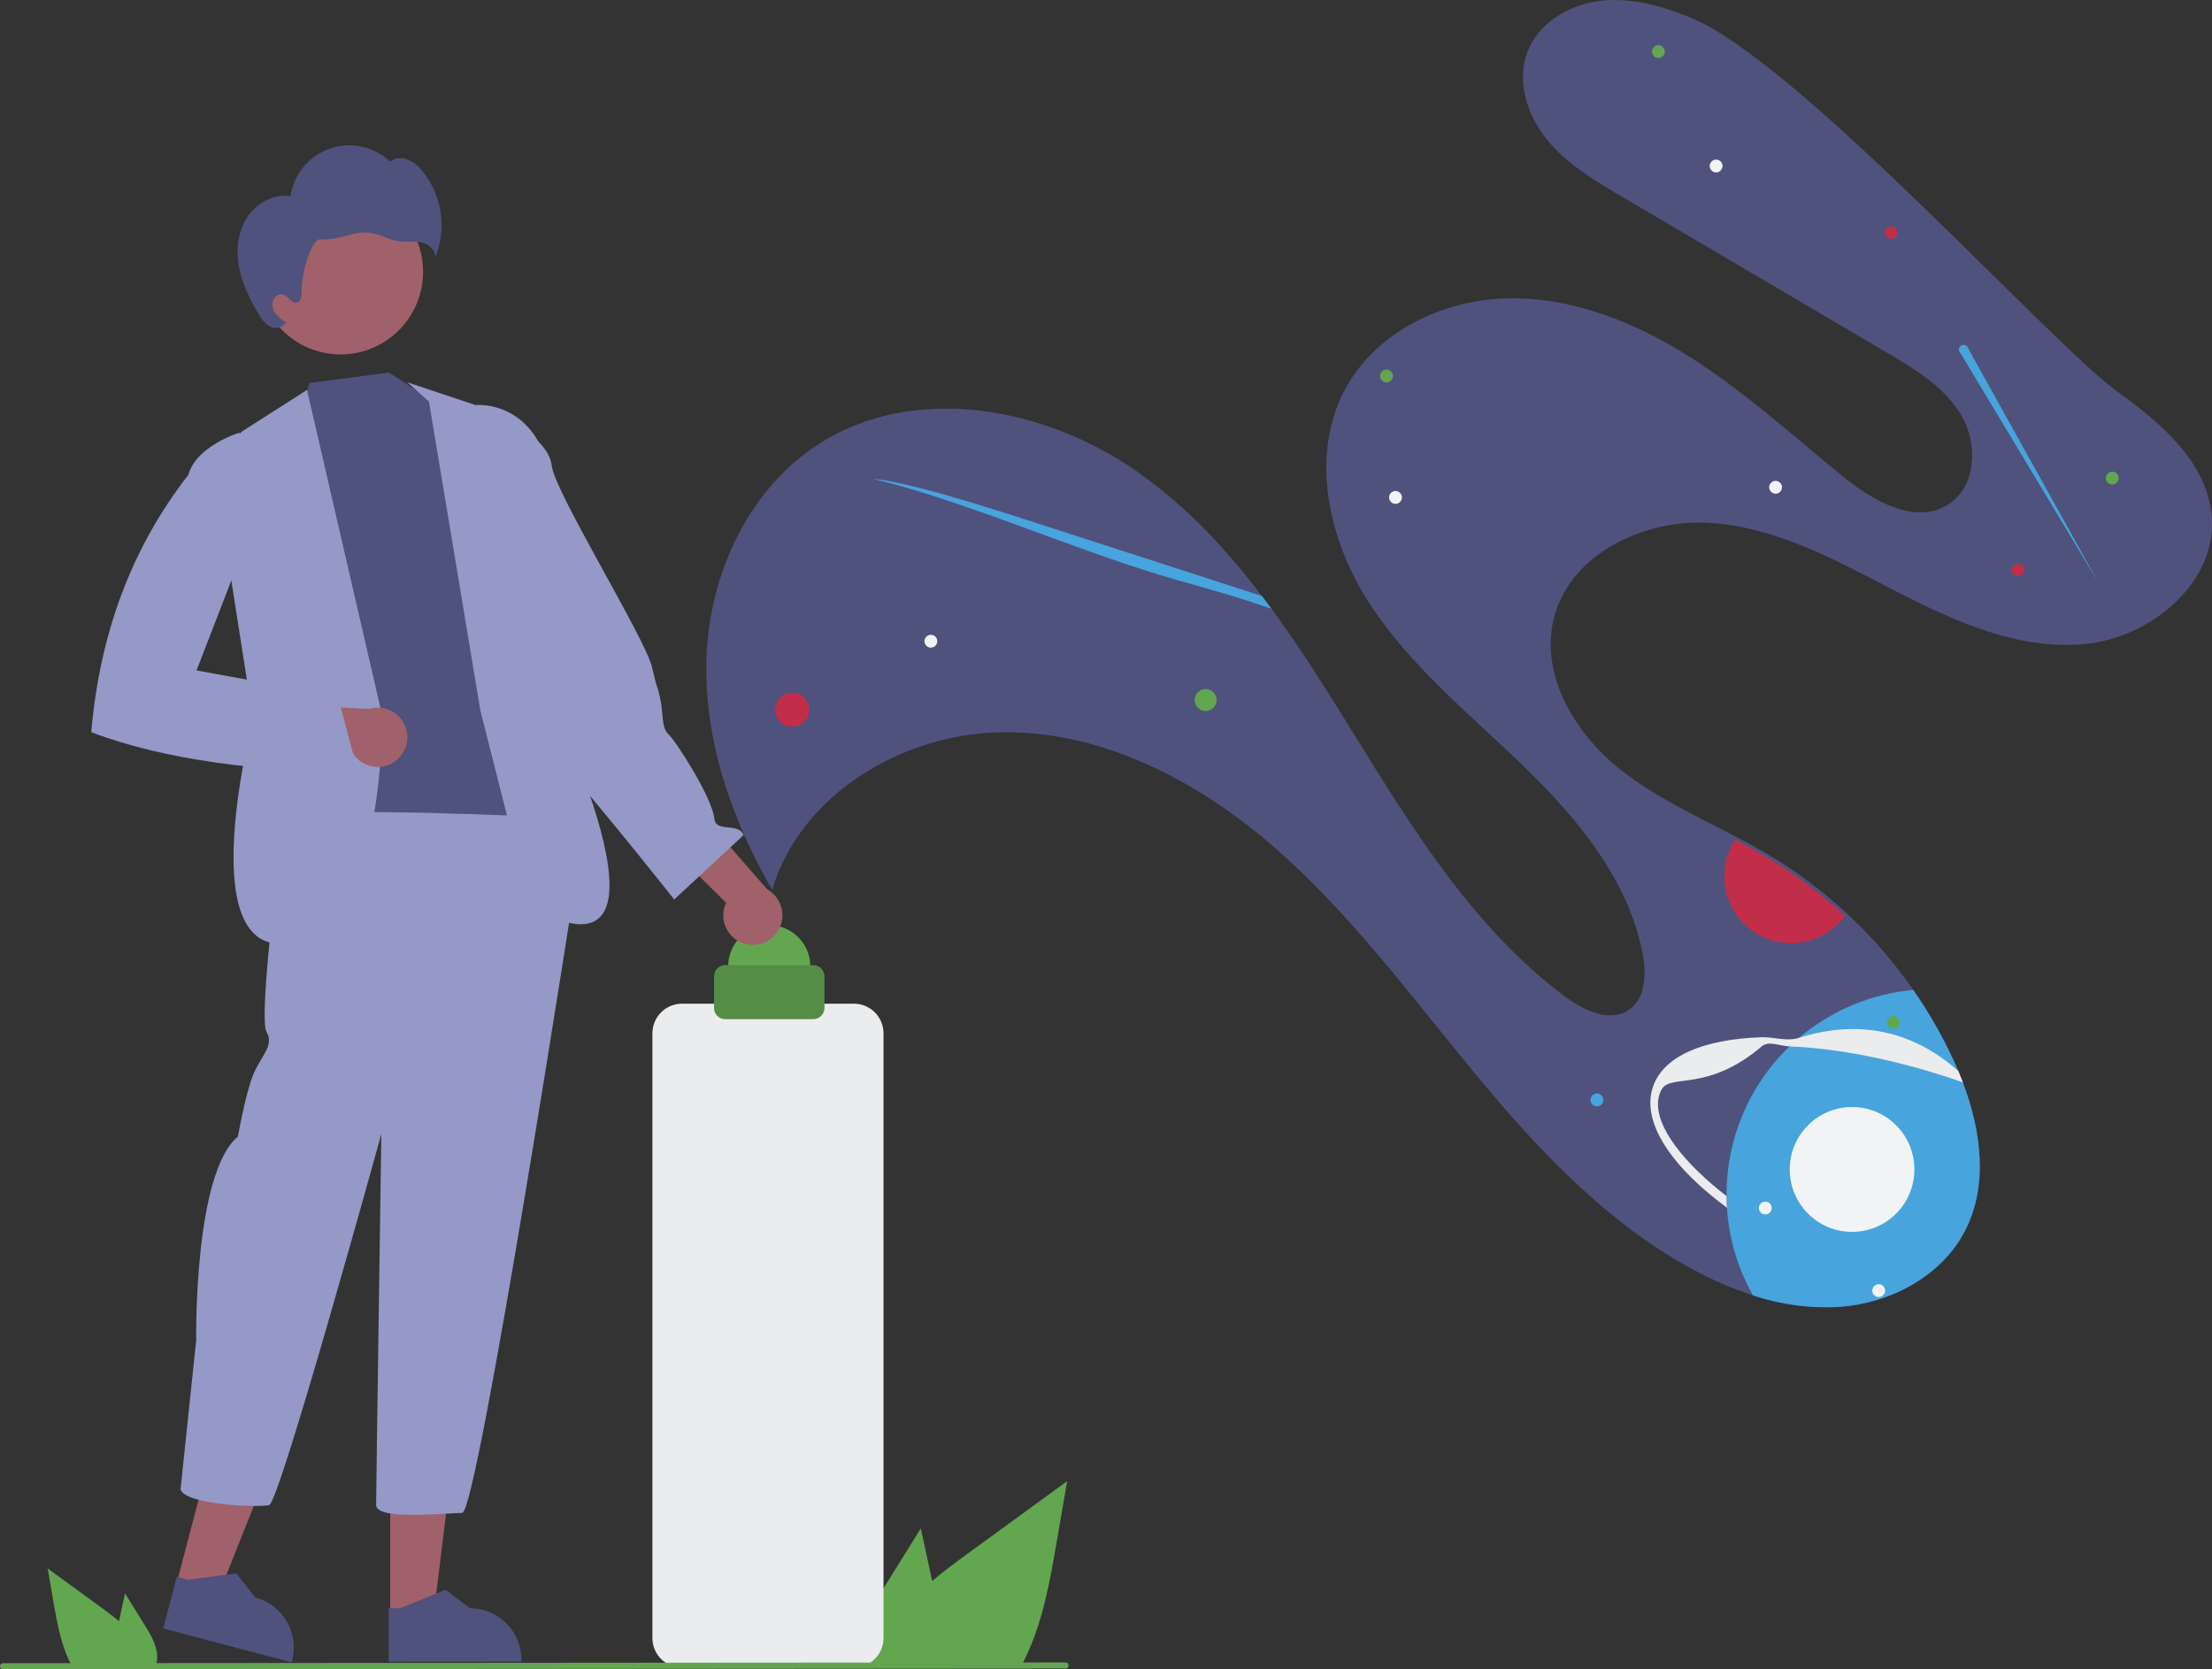 <svg width="440" height="332" viewBox="0 0 440 332" fill="none" xmlns="http://www.w3.org/2000/svg">
<rect x="0" y="0" width="440" height="332" fill="#333333" stroke="none"/>
<g clip-path="url(#clip0_342_184339)">
<path d="M162.771 88.366C181.724 76.112 207.827 80.873 226.292 93.857C232.318 98.152 237.852 103.1 242.796 108.611C245.678 111.779 248.411 115.104 251.025 118.544C251.669 119.388 252.31 120.241 252.938 121.102C253.369 121.684 253.795 122.27 254.218 122.86C259.519 130.243 264.379 138.01 269.137 145.706C281.014 164.918 293.201 184.703 311.298 198.191C315.027 200.97 320.229 203.472 324.048 200.819C327.363 198.515 327.505 193.67 326.751 189.7C323.946 174.991 313.829 162.801 303.081 152.396C292.334 141.99 280.435 132.45 272.314 119.877C264.193 107.303 260.483 90.517 267.596 77.348C273.726 66 286.916 59.635 299.79 59.338C312.664 59.044 325.171 64.058 336.063 70.943C346.953 77.83 356.53 86.569 366.524 94.706C372.549 99.615 380.961 104.486 387.526 100.33C393.072 96.817 393.505 88.385 390.199 82.707C386.894 77.03 380.995 73.462 375.34 70.135C357.782 59.8 340.223 49.466 322.665 39.134C317.278 35.966 311.773 32.698 307.797 27.868C303.819 23.041 301.611 16.257 303.804 10.395C305.966 4.619 312.007 0.951 318.119 0.185C324.226 -0.578 330.386 1.118 336.1 3.417C357.51 12.032 407.923 68.392 421.36 78.028C429.994 84.216 439.065 92.051 439.938 102.651C441.026 115.848 427.92 126.799 414.766 128.08C401.613 129.364 388.865 123.633 377.112 117.575C365.36 111.517 353.366 104.838 340.175 103.997C326.983 103.156 312.183 110.221 309.057 123.087C306.337 134.283 313.25 145.835 322.255 152.999C329.304 158.607 337.576 162.342 345.567 166.542C347.786 167.705 349.981 168.907 352.123 170.192C357.605 173.489 362.73 177.349 367.414 181.71C372.332 186.281 376.746 191.367 380.581 196.881C383.641 201.274 386.311 205.928 388.56 210.788C388.903 211.531 389.236 212.284 389.558 213.047C389.864 213.776 390.161 214.515 390.441 215.262C394.109 224.942 395.538 235.789 390.852 244.825C386.179 253.837 376.056 259.174 365.948 259.914C360.102 260.263 354.242 259.487 348.687 257.629C344.601 256.299 340.646 254.596 336.871 252.541C319.371 243.13 305.516 228.206 292.863 212.864C280.213 197.523 268.301 181.371 253.283 168.348C238.266 155.323 219.448 145.476 199.585 145.625C179.723 145.772 159.247 157.897 153.606 176.977C145.383 162.782 139.823 146.599 140.557 130.204C141.291 113.809 149.008 97.267 162.771 88.366Z" fill="#4F527D"/>
<path d="M239.827 141.407C241.032 141.407 242.009 140.428 242.009 139.221C242.009 138.013 241.032 137.034 239.827 137.034C238.622 137.034 237.645 138.013 237.645 139.221C237.645 140.428 238.622 141.407 239.827 141.407Z" fill="#63A650"/>
<path d="M157.593 144.533C159.456 144.533 160.966 143.02 160.966 141.153C160.966 139.286 159.456 137.772 157.593 137.772C155.729 137.772 154.219 139.286 154.219 141.153C154.219 143.02 155.729 144.533 157.593 144.533Z" fill="#C22E49"/>
<path d="M401.442 114.624C402.13 114.624 402.689 114.065 402.689 113.375C402.689 112.685 402.13 112.126 401.442 112.126C400.753 112.126 400.195 112.685 400.195 113.375C400.195 114.065 400.753 114.624 401.442 114.624Z" fill="#C22E49"/>
<path d="M376.219 47.497C376.908 47.497 377.466 46.938 377.466 46.248C377.466 45.559 376.908 44.999 376.219 44.999C375.531 44.999 374.973 45.559 374.973 46.248C374.973 46.938 375.531 47.497 376.219 47.497Z" fill="#C22E49"/>
<path d="M343.734 169.909C344.088 168.885 344.565 167.908 345.154 167C347.373 168.163 349.569 169.365 351.71 170.65C357.193 173.947 362.318 177.807 367.002 182.168C365.116 184.735 362.375 186.54 359.275 187.254C356.175 187.969 352.922 187.546 350.106 186.063C347.291 184.579 345.1 182.134 343.931 179.17C342.761 176.206 342.692 172.92 343.734 169.909L343.734 169.909Z" fill="#C22E49"/>
<path d="M185.162 128.804C185.866 128.804 186.437 128.232 186.437 127.526C186.437 126.821 185.866 126.249 185.162 126.249C184.458 126.249 183.887 126.821 183.887 127.526C183.887 128.232 184.458 128.804 185.162 128.804Z" fill="#F1F3F5"/>
<path d="M341.361 34.296C342.065 34.296 342.636 33.724 342.636 33.018C342.636 32.313 342.065 31.741 341.361 31.741C340.657 31.741 340.086 32.313 340.086 33.018C340.086 33.724 340.657 34.296 341.361 34.296Z" fill="#F1F3F5"/>
<path d="M329.884 11.543C330.588 11.543 331.159 10.971 331.159 10.265C331.159 9.56 330.588 8.988 329.884 8.988C329.18 8.988 328.609 9.56 328.609 10.265C328.609 10.971 329.18 11.543 329.884 11.543Z" fill="#63A650"/>
<path d="M420.158 96.356C420.862 96.356 421.433 95.784 421.433 95.079C421.433 94.373 420.862 93.802 420.158 93.802C419.454 93.802 418.883 94.373 418.883 95.079C418.883 95.784 419.454 96.356 420.158 96.356Z" fill="#63A650"/>
<path d="M353.189 98.191C353.893 98.191 354.464 97.619 354.464 96.914C354.464 96.208 353.893 95.636 353.189 95.636C352.485 95.636 351.914 96.208 351.914 96.914C351.914 97.619 352.485 98.191 353.189 98.191Z" fill="#F1F3F5"/>
<path d="M317.654 220.028C318.358 220.028 318.929 219.456 318.929 218.75C318.929 218.045 318.358 217.473 317.654 217.473C316.95 217.473 316.379 218.045 316.379 218.75C316.379 219.456 316.95 220.028 317.654 220.028Z" fill="#47A4DD"/>
<path d="M277.587 100.205C278.292 100.205 278.862 99.633 278.862 98.928C278.862 98.222 278.292 97.65 277.587 97.65C276.883 97.65 276.312 98.222 276.312 98.928C276.312 99.633 276.883 100.205 277.587 100.205Z" fill="#F1F3F5"/>
<path d="M275.798 76.051C276.502 76.051 277.073 75.479 277.073 74.774C277.073 74.069 276.502 73.497 275.798 73.497C275.094 73.497 274.523 74.069 274.523 74.774C274.523 75.479 275.094 76.051 275.798 76.051Z" fill="#63A650"/>
<path d="M345.689 224.184C347.79 218.088 351.308 212.579 355.953 208.113C356.566 207.525 357.196 206.957 357.844 206.408C364.265 200.967 372.203 197.64 380.578 196.881C383.638 201.274 386.308 205.928 388.558 210.788C388.9 211.531 389.233 212.284 389.556 213.047C389.862 213.776 390.158 214.515 390.439 215.262C394.107 224.942 395.535 235.789 390.85 244.826C386.177 253.837 376.054 259.174 365.946 259.914C360.099 260.263 354.24 259.488 348.684 257.629C345.675 252.281 343.906 246.323 343.509 240.197C343.459 239.426 343.434 238.654 343.427 237.879C343.394 233.218 344.159 228.586 345.689 224.184Z" fill="#47A4DD"/>
<path d="M328.817 216.09C330.865 210.178 338.526 206.699 350.392 206.287C352.767 206.203 355.378 207.193 357.847 206.408C369.823 202.603 380.689 205.09 389.559 213.047C389.864 213.776 390.161 214.515 390.442 215.262C390.324 215.218 390.205 215.176 390.086 215.135C378.101 210.967 366.203 208.535 355.955 208.113C354.061 208.037 351.803 206.939 350.454 208.089C339.62 217.326 332.293 213.456 330.516 216.681C327.922 221.392 332.525 228.732 340.855 235.8C341.679 236.5 342.537 237.193 343.429 237.879C343.437 238.654 343.462 239.426 343.512 240.197C342.168 239.202 340.895 238.195 339.692 237.177C330.631 229.489 326.77 221.999 328.817 216.09Z" fill="#EAECEE"/>
<path d="M373.701 257.961C374.405 257.961 374.976 257.389 374.976 256.684C374.976 255.978 374.405 255.406 373.701 255.406C372.997 255.406 372.426 255.978 372.426 256.684C372.426 257.389 372.997 257.961 373.701 257.961Z" fill="#F1F3F5"/>
<path d="M351.146 241.532C351.85 241.532 352.421 240.96 352.421 240.255C352.421 239.549 351.85 238.977 351.146 238.977C350.442 238.977 349.871 239.549 349.871 240.255C349.871 240.96 350.442 241.532 351.146 241.532Z" fill="#F1F3F5"/>
<path d="M368.402 245.003C375.249 245.003 380.8 239.442 380.8 232.582C380.8 225.721 375.249 220.16 368.402 220.16C361.555 220.16 356.004 225.721 356.004 232.582C356.004 239.442 361.555 245.003 368.402 245.003Z" fill="#F1F3F5"/>
<path d="M173.613 95.259C176.511 95.396 182.506 96.838 189.001 98.702C195.493 100.568 202.534 102.845 209.486 105.097C221.654 109.035 233.823 112.973 245.991 116.909C247.663 117.449 249.341 117.995 251.023 118.544C251.667 119.388 252.308 120.241 252.936 121.102C251.458 120.578 249.973 120.072 248.493 119.589C242.17 117.53 236.683 116.172 230.546 114.299C221.102 111.419 211.138 107.636 201.475 104.114C191.813 100.589 180.727 96.795 173.613 95.259Z" fill="#47A4DD"/>
<path d="M389.983 70.253L417.353 115.777L391.527 69.347C391.497 69.2 391.432 69.062 391.338 68.945C391.244 68.827 391.123 68.734 390.986 68.673C390.849 68.611 390.699 68.584 390.549 68.592C390.399 68.6 390.253 68.644 390.124 68.72C389.994 68.796 389.884 68.902 389.804 69.029C389.723 69.156 389.674 69.3 389.66 69.45C389.646 69.6 389.669 69.751 389.725 69.891C389.781 70.03 389.869 70.154 389.983 70.253Z" fill="#47A4DD"/>
<path d="M376.634 204.603C377.338 204.603 377.909 204.031 377.909 203.326C377.909 202.62 377.338 202.049 376.634 202.049C375.93 202.049 375.359 202.62 375.359 203.326C375.359 204.031 375.93 204.603 376.634 204.603Z" fill="#63A650"/>
<path d="M153.013 200.387C157.527 200.387 161.186 196.721 161.186 192.198C161.186 187.675 157.527 184.009 153.013 184.009C148.499 184.009 144.84 187.675 144.84 192.198C144.84 196.721 148.499 200.387 153.013 200.387Z" fill="#63A650"/>
<path d="M148.172 187.702C147.348 187.476 146.584 187.072 145.932 186.518C145.281 185.964 144.759 185.274 144.403 184.496C144.046 183.717 143.865 182.871 143.871 182.015C143.876 181.159 144.069 180.314 144.436 179.541L129.637 164.943L140.191 162.687L152.627 176.895C153.883 177.599 154.837 178.739 155.309 180.1C155.782 181.461 155.74 182.949 155.191 184.281C154.641 185.613 153.624 186.697 152.33 187.328C151.037 187.958 149.557 188.091 148.172 187.702L148.172 187.702Z" fill="#A0616A"/>
<path d="M77.411 74.093L85.665 79.543L95.325 81.811C95.325 81.811 102.987 136.676 106.752 139.967C110.517 143.258 107.345 143.57 108.365 148.109C109.386 152.648 111.747 161.935 111.747 161.935C88.812 176.179 68.323 177.918 50.842 164.277C50.569 163.378 50.611 162.412 50.961 161.54C51.311 160.668 51.948 159.942 52.766 159.483C55.721 157.643 49.31 150.437 51.73 148.993C54.15 147.55 49.874 136.754 49.874 136.754L50.62 113.57L48.543 110.014L51.469 87.187L59.012 83.828L61.595 76.158L77.411 74.093Z" fill="#4F527D"/>
<path d="M35.035 315.273L43.343 317.459L55.712 286.391L43.45 283.166L35.035 315.273Z" fill="#A0616A"/>
<path d="M32.465 323.88L58.014 330.602L58.098 330.278C58.791 327.636 58.407 324.826 57.032 322.467C55.657 320.108 53.403 318.392 50.766 317.698L50.765 317.698L47.028 312.923L37.391 314.179L35.161 313.593L32.465 323.88Z" fill="#4F527D"/>
<path d="M77.623 321.501L86.212 321.5L90.299 288.304L77.621 288.305L77.623 321.501Z" fill="#A0616A"/>
<path d="M77.321 330.479L103.736 330.478V330.143C103.735 327.411 102.652 324.791 100.724 322.859C98.796 320.928 96.181 319.842 93.454 319.842H93.454L88.629 316.175L79.626 319.843L77.32 319.843L77.321 330.479Z" fill="#4F527D"/>
<path d="M56.141 162.644C54.066 165.243 55.104 174.079 55.104 174.079C55.104 174.079 51.473 202.665 53.029 205.263C54.585 207.862 51.991 209.941 50.435 213.579C48.879 217.217 47.323 226.053 47.323 226.053C38.504 233.33 39.023 266.593 39.023 266.593L35.91 296.219C36.948 299.337 51.473 299.857 53.548 299.337C55.623 298.817 75.854 225.533 75.854 225.533C75.854 225.533 74.816 296.219 74.816 299.337C74.816 302.455 88.823 300.896 91.935 300.896C95.048 300.896 114.76 173.559 114.76 173.559V166.283L112.166 162.644C112.166 162.644 58.216 160.046 56.141 162.644Z" fill="#9499C7"/>
<path d="M61.065 77.553L48.326 85.685L42.164 90.86L50.337 143.064C50.337 143.064 37.92 190.517 57.489 187.592C77.058 184.666 75.961 142.021 75.961 142.021L61.065 77.553Z" fill="#9499C7"/>
<path d="M78.108 151.712C77.373 152.148 76.551 152.417 75.701 152.501C74.85 152.585 73.992 152.481 73.186 152.196C72.381 151.911 71.647 151.453 71.037 150.854C70.427 150.254 69.956 149.528 69.656 148.726L48.895 149.229L54.617 140.061L73.455 140.989C74.833 140.574 76.314 140.68 77.619 141.287C78.924 141.893 79.962 142.958 80.535 144.28C81.109 145.602 81.178 147.088 80.731 148.458C80.284 149.828 79.35 150.986 78.108 151.712Z" fill="#A0616A"/>
<path d="M67.751 70.493C76.812 70.493 84.158 63.133 84.158 54.055C84.158 44.976 76.812 37.616 67.751 37.616C58.69 37.616 51.344 44.976 51.344 54.055C51.344 63.133 58.69 70.493 67.751 70.493Z" fill="#A0616A"/>
<path d="M49.139 43.253C50.981 40.398 54.439 38.495 57.79 39.029C58.102 36.886 58.995 34.87 60.371 33.2C61.748 31.53 63.555 30.271 65.597 29.559C67.638 28.847 69.835 28.71 71.949 29.162C74.063 29.615 76.012 30.64 77.585 32.125C78.102 31.761 78.705 31.536 79.334 31.473C79.963 31.409 80.599 31.51 81.178 31.765C82.331 32.291 83.335 33.098 84.096 34.112C86.02 36.515 87.257 39.396 87.675 42.447C88.094 45.498 87.68 48.607 86.475 51.441C86.885 49.949 85.392 48.545 83.885 48.21C82.377 47.875 80.795 48.192 79.266 47.974C77.307 47.695 75.545 46.556 73.582 46.299C71.933 46.084 70.274 46.508 68.665 46.932C67.057 47.357 65.402 47.79 63.75 47.594C62.098 47.397 59.97 53.67 59.999 58.088C60.004 58.925 59.832 60 59.016 60.178C58.01 60.396 57.427 59.006 56.47 58.627C56.029 58.5 55.556 58.55 55.151 58.766C54.745 58.982 54.44 59.347 54.298 59.784C54.177 60.228 54.164 60.695 54.26 61.146C54.356 61.597 54.558 62.018 54.849 62.374C55.437 63.081 56.136 63.688 56.917 64.172L56.523 64.501C55.867 65.369 54.507 65.406 53.562 64.869C52.658 64.256 51.926 63.421 51.436 62.444C49.687 59.53 48.153 56.425 47.536 53.081C46.919 49.738 47.297 46.109 49.139 43.253Z" fill="#4F527D"/>
<path d="M54.932 92.395L47.559 86.065C47.559 86.065 38.951 88.756 37.491 94.414C26.002 109.133 19.814 126.324 18.152 145.624C33.152 151.3 51.519 153.313 71.279 153.812L67.192 138.458L39.096 133.34L54.932 92.395Z" fill="#9499C7"/>
<path d="M28.809 323.242L24.871 316.9L24.084 320.524C23.946 321.159 23.808 321.803 23.68 322.443C22.562 321.486 21.371 320.601 20.207 319.751C16.631 317.151 13.057 314.548 9.484 311.941L10.603 318.441C11.293 322.443 12.013 326.527 13.719 330.187C13.908 330.601 14.113 331.011 14.332 331.41H30.955C31.088 331.039 31.181 330.655 31.23 330.264C31.235 330.238 31.236 330.213 31.235 330.187C31.496 327.705 30.127 325.366 28.809 323.242Z" fill="#63A650"/>
<path d="M175.71 315.956L183.161 303.96L184.649 310.815C184.91 312.016 185.171 313.236 185.413 314.446C187.529 312.635 189.781 310.96 191.984 309.353C198.749 304.434 205.511 299.509 212.269 294.577L210.153 306.874C208.848 314.446 207.486 322.173 204.258 329.096C203.9 329.88 203.514 330.655 203.098 331.41H171.651C171.398 330.708 171.223 329.981 171.129 329.241C171.121 329.193 171.118 329.144 171.119 329.096C170.626 324.4 173.217 319.975 175.71 315.956Z" fill="#63A650"/>
<path d="M169.864 331.666H135.65C134.091 331.664 132.596 331.043 131.494 329.939C130.391 328.834 129.771 327.336 129.77 325.774V205.511C129.771 203.949 130.391 202.452 131.494 201.347C132.596 200.242 134.091 199.621 135.65 199.619H169.864C171.423 199.621 172.918 200.242 174.02 201.347C175.122 202.452 175.743 203.949 175.744 205.511V325.774C175.743 327.336 175.122 328.834 174.02 329.939C172.918 331.043 171.423 331.664 169.864 331.666Z" fill="#EAECEE"/>
<path d="M161.787 202.69H144.241C143.655 202.689 143.094 202.456 142.679 202.041C142.265 201.625 142.032 201.063 142.031 200.475V194.157C142.032 193.57 142.265 193.007 142.679 192.592C143.094 192.176 143.655 191.943 144.241 191.942H161.787C162.373 191.943 162.935 192.176 163.349 192.592C163.763 193.007 163.996 193.57 163.997 194.157V200.475C163.996 201.063 163.763 201.625 163.349 202.041C162.935 202.456 162.373 202.689 161.787 202.69Z" fill="#558C46"/>
<path d="M211.963 331.843L0.606 332C0.445 331.999 0.291 331.935 0.178 331.821C0.064 331.707 0 331.552 0 331.39C0 331.229 0.064 331.074 0.178 330.96C0.291 330.846 0.445 330.782 0.606 330.781L211.963 330.624C212.124 330.624 212.278 330.689 212.391 330.803C212.505 330.917 212.569 331.072 212.569 331.233C212.569 331.394 212.505 331.549 212.391 331.663C212.278 331.778 212.124 331.842 211.963 331.843Z" fill="#63A650"/>
<path d="M80.984 76.017L94.594 80.558C94.594 80.558 109.648 78.965 110.258 101.418C110.868 123.871 108.062 135.92 108.062 135.92C108.062 135.92 139.378 199.015 105.456 180.38L95.543 141.273L85.326 79.856L80.984 76.017Z" fill="#9499C7"/>
<path d="M94.633 125.658L101.692 124.681C101.692 124.681 102.373 135.344 105.75 136.96C109.127 138.576 107.988 138.842 108.387 140.553C108.785 142.264 105.384 147.004 108.059 148.182C110.733 149.361 134.111 178.891 134.111 178.891L147.903 166.096C146.956 163.522 142.394 165.616 142.108 162.888C141.748 158.763 134.528 147.496 132.992 146.051C131.455 144.606 132.063 142.059 131.267 138.638C130.47 135.217 131.023 138.389 129.696 132.687C128.369 126.984 110.382 97.928 109.757 92.663C109.131 87.398 101.809 84.299 101.809 84.299L96.118 85.629L94.633 125.658Z" fill="#9499C7"/>
</g>
<defs>
<clipPath id="clip0_342_184339">
<rect width="440" height="332" fill="white"/>
</clipPath>
</defs>
</svg>
